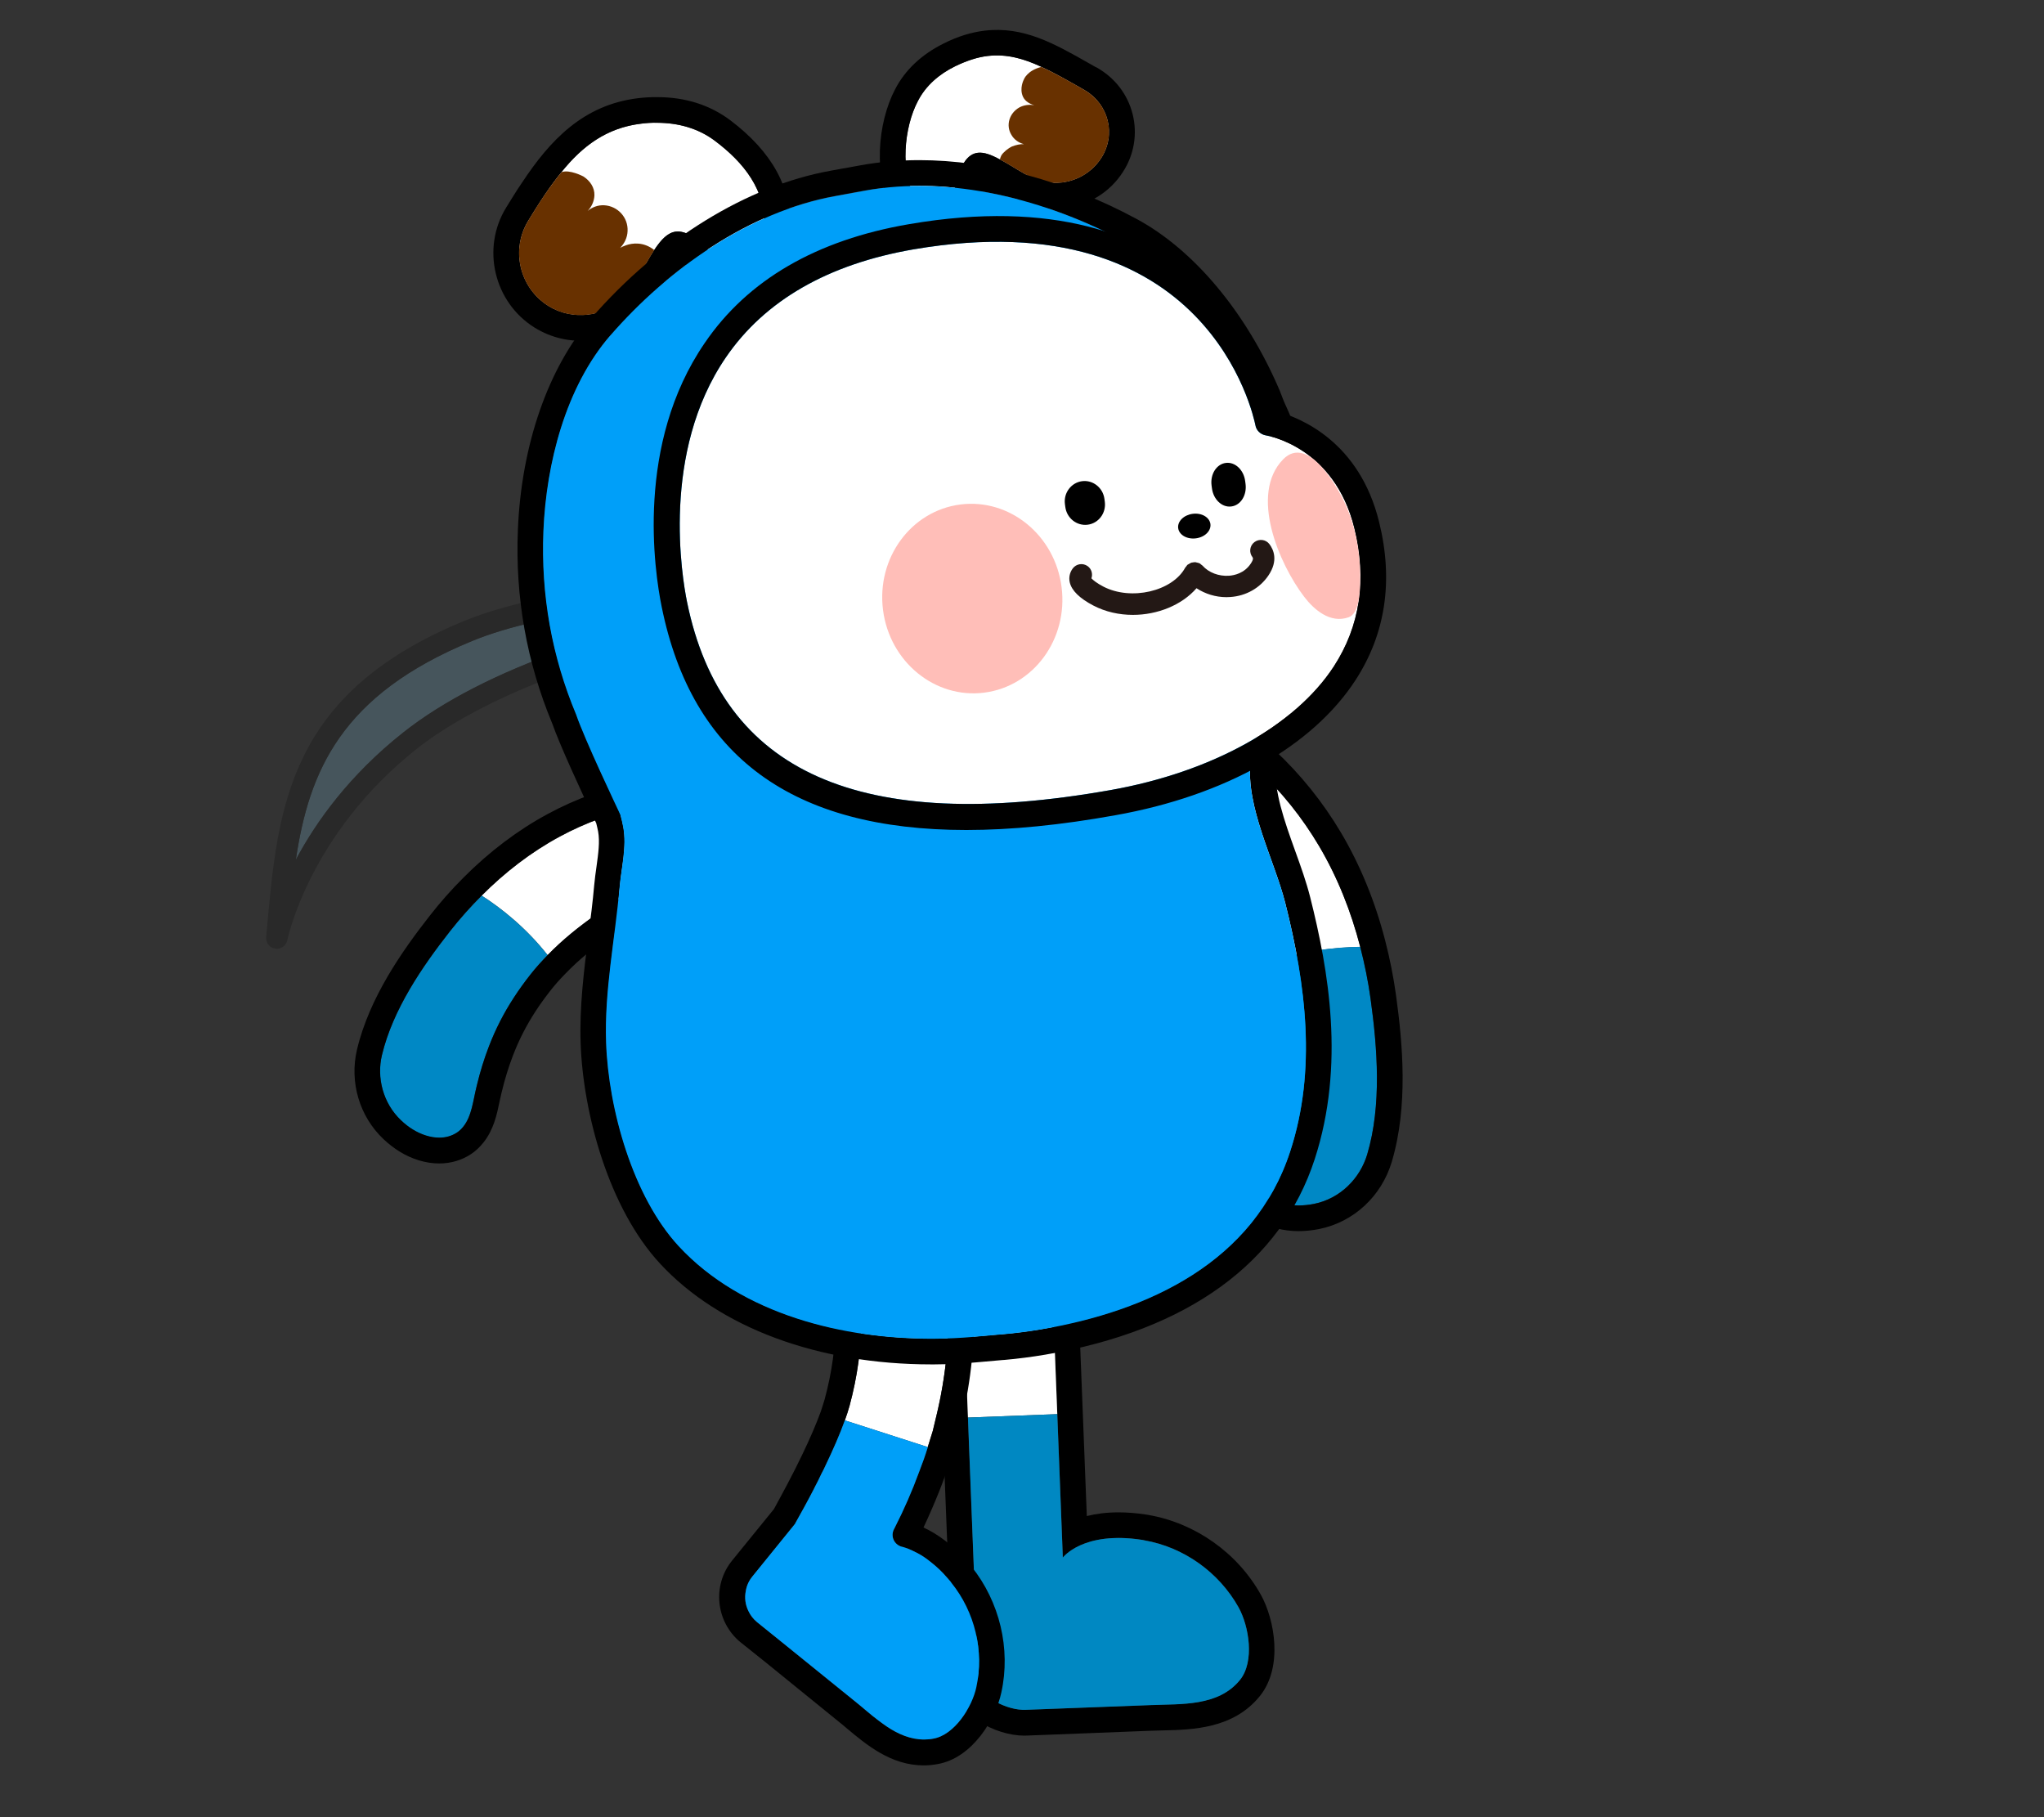 <?xml version="1.0" encoding="utf-8"?>
<!-- Generator: Adobe Illustrator 24.1.1, SVG Export Plug-In . SVG Version: 6.00 Build 0)  -->
<svg version="1.1" id="Layer_1" xmlns="http://www.w3.org/2000/svg" xmlns:xlink="http://www.w3.org/1999/xlink" x="0px" y="0px"
	 viewBox="0 0 270 240" style="enable-background:new 0 0 270 240;" xml:space="preserve">
<rect x="0" y="0" width="270" height="240" fill="#333333" stroke="none"/>
<g>
	<path d="M134.4,152.45c2.18,0,3.99,1.72,4.07,3.92l1.19,30.39l0.74,18.95c0,0,1.94-2.59,7.38-2.59c0.92,0,1.95,0.07,3.09,0.25
		c0.05,0.01,0.29,0.05,0.29,0.05c5.22,0.92,9.85,4.22,12.44,8.84c1.4,2.5,2.15,7.17,0.2,9.59c-2.86,3.54-7.75,3.17-11.79,3.33
		l-13.58,0.53l-2.94,0.11c-0.06,0-0.12,0-0.18,0c-2.37,0-6-1.74-6.09-4.04l-1.35-34.58l0,0l-1.19-30.39
		c-0.09-2.25,5.32-4.29,7.57-4.38C134.3,152.45,134.35,152.45,134.4,152.45 M134.4,149.06C134.4,149.06,134.4,149.06,134.4,149.06
		l-0.29,0.01c-1.67,0.07-4.04,0.74-6.03,1.72c-4.08,2.02-4.86,4.47-4.79,6.17l1.19,30.39l1.35,34.58c0.18,4.52,5.64,7.3,9.48,7.3
		l0.31-0.01l2.94-0.11l13.58-0.53c0.47-0.02,0.96-0.03,1.45-0.04c3.94-0.09,9.35-0.21,12.84-4.55c3.09-3.84,1.93-10.12,0.12-13.37
		c-3.07-5.5-8.61-9.44-14.81-10.53l-0.29-0.05c-1.32-0.2-2.53-0.3-3.68-0.3c-1.62,0-3.01,0.19-4.21,0.49l-0.53-13.6l-1.19-30.39
		C141.71,152.21,138.43,149.06,134.4,149.06L134.4,149.06z"/>
	<path style="fill:#FFFFFF;" d="M139.66,186.77l-11.8,0.45l-1.19-30.38c-0.08-2.26,5.31-4.29,7.57-4.38
		c2.26-0.11,4.15,1.64,4.24,3.9L139.66,186.77z"/>
	<path style="fill-rule:evenodd;clip-rule:evenodd;fill:#0088C2;" d="M163.8,221.87c-2.85,3.53-7.76,3.16-11.8,3.33l-13.58,0.51
		l-2.94,0.11c-2.37,0.11-6.18-1.67-6.27-4.04L128,190.92l-0.14-3.7l11.8-0.45l0.14,3.67l0.59,15.28c0,0,2.65-3.56,10.48-2.34
		c0.06,0,0.28,0.06,0.28,0.06c5.22,0.9,9.85,4.21,12.45,8.84C164.99,214.78,165.75,219.44,163.8,221.87z"/>
</g>
<g>
	<path style="fill:#FFFFFF;" d="M123.69,187l-0.48,2l-0.65,2.09v0.03l-10.96-3.53c0.25-0.68,0.45-1.33,0.62-1.92
		c2.09-7.76,2.06-15.13-0.06-21.94c-0.34-1.04-0.71-2.06-1.13-3.08c-0.42-0.99-0.88-1.98-1.38-2.96c-0.23-0.42-0.42-0.9-0.54-1.36
		c-0.11-0.45-0.17-0.93-0.17-1.38c0-1.04,0.28-2.09,0.88-3.05c1.13-1.78,3.13-2.91,5.17-2.91h0.23c1.92,0.08,3.56,1.16,4.52,2.99
		c0.93,1.75,1.72,3.53,2.43,5.34C125.72,166.61,126.2,176.58,123.69,187z"/>
	<path d="M128.35,206.93h-0.03c-0.06-0.08-0.11-0.17-0.17-0.25c-2.23-2.65-4.38-4.12-6.16-4.94c1.52-3.25,2.82-6.47,3.78-9.6
		c0.03-0.08,0.06-0.17,0.08-0.25l0.59-1.86c0-0.08,0.03-0.14,0.06-0.23l0.48-2c2.68-11.12,2.12-21.8-1.67-31.68
		c-0.82-2.09-1.67-3.95-2.6-5.7c-1.52-2.91-4.21-4.66-7.37-4.8h-0.37c-3.19,0-6.3,1.72-8.02,4.49c-0.93,1.5-1.41,3.16-1.41,4.86
		c0,0.73,0.08,1.5,0.28,2.2c0.17,0.73,0.42,1.44,0.79,2.12c0.96,1.84,1.72,3.61,2.32,5.48c1.92,6.18,1.92,12.93,0,20.05
		c-0.14,0.45-0.31,1.02-0.51,1.61c-0.59,1.61-1.38,3.47-2.43,5.65c-1.21,2.54-2.57,5.05-3.76,7.23l-5.51,6.78
		c-2.68,3.28-2.17,8.13,1.1,10.81l3.22,2.57l9.77,7.93c0.34,0.25,0.65,0.54,0.99,0.82c2.63,2.2,5.87,4.94,10.22,4.94
		c0.59,0,1.21-0.06,1.81-0.17c4.63-0.79,7.71-5.99,8.44-9.46C133.54,217.77,132.05,211.56,128.35,206.93z M128.97,222.83
		c-0.54,2.6-2.88,6.32-5.7,6.8c-0.42,0.08-0.82,0.11-1.21,0.11c-1.78,0-3.42-0.71-4.88-1.69c-0.37-0.25-0.73-0.51-1.1-0.79
		c-1.07-0.79-2.09-1.72-3.08-2.51l-9.8-7.93l-3.19-2.57c-0.51-0.42-0.9-0.93-1.16-1.5c-0.4-0.82-0.51-1.72-0.34-2.6
		c0.11-0.71,0.4-1.36,0.88-1.95l5.65-6.97v-0.03c0.73-1.3,1.61-2.88,2.48-4.57c0.03-0.06,0.06-0.11,0.08-0.17
		c0.31-0.59,0.62-1.19,0.9-1.81c0.2-0.37,0.4-0.76,0.56-1.13c0.99-2.06,1.89-4.12,2.54-5.93c0.25-0.68,0.45-1.33,0.62-1.92
		c2.09-7.76,2.06-15.13-0.06-21.94c-0.34-1.04-0.71-2.06-1.13-3.08c-0.42-0.99-0.9-1.98-1.41-2.96c-0.23-0.42-0.4-0.88-0.51-1.36
		c-0.11-0.45-0.17-0.93-0.17-1.38c0-1.04,0.28-2.09,0.88-3.05c1.13-1.78,3.13-2.91,5.17-2.91h0.23c1.92,0.08,3.56,1.16,4.52,2.99
		c0.93,1.75,1.72,3.53,2.43,5.34c3.56,9.29,4.04,19.26,1.52,29.68l-0.48,2l-0.65,2.09v0.03c-0.34,1.1-0.73,2.2-1.16,3.3
		c-0.9,2.46-1.98,4.94-3.25,7.43c-0.03,0.03-0.03,0.08-0.06,0.11c-0.48,0.93,0,2.03,1.02,2.32c0.06,0,0.08,0.03,0.14,0.03
		c0.2,0.06,0.4,0.14,0.62,0.2c0.42,0.17,0.85,0.37,1.33,0.62c0.54,0.28,1.1,0.65,1.69,1.13c0.54,0.42,1.13,0.93,1.72,1.55
		c0.31,0.34,0.62,0.68,0.93,1.04c0.03,0.03,0.14,0.2,0.14,0.2C128.77,212.89,130.01,218.03,128.97,222.83z"/>
	<path style="fill:#009FF8;" d="M128.97,222.83c-0.54,2.6-2.88,6.32-5.7,6.8c-0.42,0.08-0.82,0.11-1.21,0.11
		c-1.78,0-3.42-0.71-4.88-1.69c-0.37-0.25-0.73-0.51-1.1-0.79c-1.07-0.79-2.09-1.72-3.08-2.51l-9.8-7.93l-3.19-2.57
		c-0.51-0.42-0.9-0.93-1.16-1.5c-0.4-0.82-0.51-1.72-0.34-2.6c0.11-0.71,0.4-1.36,0.88-1.95l5.65-6.97v-0.03
		c0.73-1.3,1.61-2.88,2.48-4.57c0.03-0.06,0.06-0.11,0.08-0.17c0.31-0.59,0.62-1.19,0.9-1.81c0.2-0.37,0.4-0.76,0.56-1.13
		c0.99-2.06,1.89-4.12,2.54-5.93l10.96,3.53c-0.34,1.1-0.73,2.2-1.16,3.3c-0.9,2.46-1.98,4.94-3.25,7.43
		c-0.03,0.03-0.03,0.08-0.06,0.11c-0.48,0.93,0,2.03,1.02,2.32c0.06,0,0.08,0.03,0.14,0.03c0.2,0.06,0.4,0.14,0.62,0.2
		c0.42,0.17,0.85,0.37,1.33,0.62c0.54,0.28,1.1,0.65,1.69,1.13c0.54,0.42,1.13,0.93,1.72,1.55c0.31,0.34,0.62,0.68,0.93,1.04
		c0.03,0.03,0.14,0.2,0.14,0.2C128.77,212.89,130.01,218.03,128.97,222.83z"/>
</g>
<g>
	<path style="fill:#FFFFFF;" d="M145.47,20.88c-1.18,1.84-3.14,2.99-5.22,3.23c-1.49,0.18-3.03-0.1-4.39-0.85
		c-2.89-1.62-5.05-3.27-6.7-3.08c-0.67,0.08-1.28,0.46-1.81,1.29c-1.3,1.97-0.49,3.81-2.52,4.39c-1.04,0.32-1.95,0.83-2.68,0.91
		c-0.48,0.06-0.89-0.07-1.17-0.52c-2.14-3.44-1.57-9.45,0.27-12.91c1.04-2.03,2.79-3.54,4.92-4.59c1.56-0.75,2.96-1.2,4.3-1.36
		c4.32-0.51,7.94,1.76,12.75,4.47C146.47,13.74,147.48,17.74,145.47,20.88z"/>
	<path d="M149.62,15.1c-0.65-2.62-2.33-4.81-4.74-6.18l-0.24-0.11l-0.7-0.4c-4.69-2.66-8.72-4.97-13.88-4.36
		c-1.77,0.21-3.55,0.76-5.4,1.69c-2.93,1.45-5.1,3.5-6.42,6.05c-2.32,4.4-3,11.7-0.13,16.28c0.95,1.54,2.6,2.31,4.43,2.09
		c0.84-0.1,1.63-0.42,2.31-0.67c0.3-0.12,0.6-0.24,0.95-0.34c3.1-0.93,3.69-3.45,3.97-4.68c0.08-0.27,0.14-0.5,0.18-0.67
		c0.63,0.3,1.49,0.79,2.16,1.2c0.37,0.24,0.77,0.48,1.19,0.71c0.31,0.19,0.61,0.35,0.95,0.54c1.92,1.05,4.13,1.5,6.4,1.23
		c3.2-0.38,6-2.13,7.68-4.77C149.82,20.42,150.26,17.69,149.62,15.1z M145.47,20.88c-1.18,1.84-3.14,2.99-5.22,3.23
		c-1.49,0.18-3.03-0.1-4.39-0.85c-1.43-0.8-2.69-1.62-3.78-2.2c-1.12-0.61-2.08-0.98-2.92-0.88c-0.67,0.08-1.28,0.46-1.81,1.29
		c-1.3,1.97-0.49,3.81-2.52,4.39c-1.04,0.32-1.95,0.83-2.68,0.91c-0.48,0.06-0.89-0.07-1.17-0.52c-2.14-3.44-1.57-9.45,0.27-12.91
		c1.04-2.03,2.79-3.54,4.92-4.59c1.56-0.75,2.96-1.2,4.3-1.36c2.47-0.29,4.7,0.33,7.08,1.44c1.77,0.79,3.6,1.85,5.67,3.03
		C146.47,13.74,147.48,17.74,145.47,20.88z"/>
	<path style="fill:#683100;" d="M145.47,20.88c-1.18,1.84-3.14,2.99-5.22,3.23c-1.49,0.18-3.03-0.1-4.39-0.85
		c-1.43-0.8-2.69-1.62-3.78-2.2c0.04-0.17,0.1-0.35,0.19-0.53c0.26-0.43,0.91-0.96,1.42-1.19c0.52-0.2,1.04-0.32,1.56-0.3
		c-0.67-0.18-1.29-0.59-1.65-1.23c-0.77-1.25-0.28-2.87,1.05-3.62c0.62-0.33,1.32-0.41,1.98-0.29c-0.62-0.18-1.2-0.51-1.49-1.1
		c-0.53-1.13,0.1-2.29,0.1-2.29s0.4-1.18,2.31-1.67c1.77,0.79,3.6,1.85,5.67,3.03C146.47,13.74,147.48,17.74,145.47,20.88z"/>
</g>
<g>
	<path style="fill:#FFFFFF;" d="M100.94,30.06c-0.1,1.72-2.67,3.57-4.73,3.93c-0.08,0.01-0.16,0.05-0.25,0.06
		c-2.16,0.26-2.31-1.45-4.65-2.91c-0.77-0.45-1.44-0.62-2.03-0.55c-2.1,0.26-3.41,3.51-5.69,7.21c-1.36,2.18-3.56,3.48-5.91,3.76
		c-1.77,0.21-3.63-0.13-5.26-1.15c-3.79-2.38-4.99-7.39-2.67-11.22c4.1-6.73,7.9-12,14.93-12.85c0.7-0.09,1.4-0.14,2.15-0.12
		c2.73,0.01,5.38,0.71,7.6,2.38C98.21,21.43,101.25,25.13,100.94,30.06z"/>
	<path d="M96.45,15.87c-2.69-2.01-5.92-3.04-9.61-3.04c-0.88-0.01-1.73,0.04-2.57,0.14c-7.23,0.88-11.61,5.54-15.34,11.19
		c-0.73,1.06-1.39,2.16-2.08,3.27c-3.3,5.38-1.58,12.51,3.77,15.84c2.22,1.38,4.85,1.97,7.45,1.65c3.48-0.42,6.54-2.36,8.37-5.34
		c0.55-0.86,1.04-1.72,1.49-2.51c0.17-0.28,0.33-0.55,0.49-0.86c0.44-0.79,0.94-1.59,1.32-2.04c0.43,0.29,0.76,0.62,1.11,0.97
		c0.95,0.99,2.51,2.62,5.51,2.26c0.14-0.02,0.3-0.07,0.47-0.09c2.87-0.52,7.24-3.13,7.48-7.05C104.66,24.89,102,20.06,96.45,15.87z
		 M100.94,30.06c-0.1,1.72-2.67,3.57-4.73,3.93c-0.08,0.01-0.16,0.05-0.25,0.06c-2.16,0.26-2.31-1.45-4.65-2.91
		c-0.77-0.45-1.44-0.62-2.03-0.55c-1.09,0.13-1.95,1.06-2.86,2.42c-0.84,1.3-1.71,3-2.83,4.78c-1.36,2.18-3.56,3.48-5.91,3.76
		c-1.77,0.21-3.63-0.13-5.26-1.15c-3.79-2.38-4.99-7.39-2.67-11.22c1.44-2.39,2.88-4.59,4.42-6.45c2.79-3.47,5.97-5.85,10.51-6.4
		c0.7-0.09,1.4-0.14,2.15-0.12c2.73,0.01,5.38,0.71,7.6,2.38C98.21,21.43,101.25,25.13,100.94,30.06z"/>
	<path style="fill:#683100;" d="M86.42,33.02c-0.84,1.3-1.71,3-2.83,4.78c-1.36,2.18-3.56,3.48-5.91,3.76
		c-1.77,0.21-3.63-0.13-5.26-1.15c-3.79-2.38-4.99-7.39-2.67-11.22c1.44-2.39,2.88-4.59,4.42-6.45c1.07-0.4,2.88,0.56,2.88,0.56
		c0.89,0.57,1.51,1.47,1.47,2.52c-0.04,0.8-0.39,1.5-0.89,2.04c0.59-0.5,1.35-0.79,2.18-0.75c1.78,0.1,3.18,1.6,3.09,3.41
		c-0.03,0.89-0.43,1.64-0.98,2.22c0.11-0.07,0.4-0.22,0.78-0.35C83.55,32.09,85.01,31.91,86.42,33.02z"/>
</g>
<g style="opacity:0.2;">
	<path style="fill:#91DCFF;" d="M102.89,79.07c-20.61,2.96-39.05,9.29-49.64,17.68c-7.09,5.62-11.49,11.77-14.17,16.8
		c1.75-11.75,6.01-21.8,23.27-28.88C72.08,80.65,87.98,79.29,102.89,79.07z"/>
	<path d="M140.47,77.54c-2.29-0.2-56.16-4.97-79.2,4.49c-23.21,9.54-24.56,24.59-26,40.52l-0.11,1.21
		c-0.06,0.76,0.45,1.44,1.21,1.52c0.06,0.03,0.11,0.03,0.2,0.03c0.65,0,1.24-0.48,1.38-1.13c0.03-0.14,2.88-14,17.05-25.24
		c14.03-11.1,47.83-21.04,85.24-18.58c0.82,0.03,1.44-0.54,1.5-1.3C141.8,78.31,141.23,77.63,140.47,77.54z M39.08,113.54
		c1.75-11.75,6.01-21.8,23.27-28.88c9.74-4.01,25.64-5.36,40.55-5.59c-20.61,2.96-39.05,9.29-49.64,17.68
		C46.16,102.36,41.76,108.52,39.08,113.54z"/>
</g>
<g>
	<g>
		<g>
			<path style="fill:#FFFFFF;" d="M167.28,127.28c-1.48-6.07-4.3-11.42-7.23-17.19c-1.3-2.55-6.17-11.74,0.03-12.23
				c2.25-0.18,4.49,2.32,5.97,3.7c3.24,3,5.98,6.45,8.19,10.18c2.47,4.18,4.24,8.68,5.44,13.33
				C176.31,125.09,171.84,125.6,167.28,127.28z"/>
		</g>
		<g>
			<path style="fill:#0088C5;" d="M166.64,149.06c0.02-0.08,0.04-0.15,0.07-0.23c0.59-1.99,1.01-3.88,1.3-5.74
				c0.42-2.65,0.55-5.24,0.41-7.96c-0.07-1.34-0.2-2.71-0.4-4.14c-0.18-1.28-0.44-2.51-0.74-3.72c4.57-1.68,9.03-2.19,12.4-2.22
				c0.58,2.25,1.04,4.52,1.36,6.82c0.91,6.54,1.49,14.11-0.44,20.59c-0.94,3.15-3.54,5.83-7.01,6.53c-0.72,0.15-1.44,0.22-2.08,0.21
				c-2.35-0.02-4.71-0.97-5.7-3.04c-0.2-0.41-0.3-0.83-0.36-1.25C165.15,152.97,166.1,150.96,166.64,149.06z"/>
		</g>
	</g>
	<path d="M160.3,97.85c2.17,0,4.31,2.37,5.75,3.7c3.24,3,5.98,6.45,8.19,10.18c2.47,4.18,4.24,8.68,5.44,13.33
		c0.58,2.25,1.04,4.52,1.36,6.82c0.91,6.54,1.49,14.11-0.44,20.59c-0.94,3.15-3.54,5.83-7.01,6.53c-0.71,0.14-1.41,0.21-2.04,0.21
		c-0.02,0-0.03,0-0.05,0c-2.35-0.02-4.71-0.97-5.7-3.04c-0.2-0.41-0.3-0.83-0.36-1.25c-0.29-1.95,0.66-3.96,1.2-5.86
		c0.02-0.08,0.04-0.15,0.07-0.23c0.59-2,1.01-3.88,1.3-5.74c0.42-2.65,0.55-5.24,0.41-7.96c-0.07-1.34-0.2-2.71-0.4-4.14
		c-0.18-1.28-0.44-2.51-0.74-3.72c-1.48-6.07-4.3-11.42-7.23-17.19c-1.3-2.55-6.17-11.74,0.03-12.23
		C160.15,97.85,160.22,97.85,160.3,97.85 M160.3,94.46c-0.16,0-0.33,0.01-0.49,0.02c-3.25,0.26-4.74,2.09-5.34,3.16
		c-2.11,3.77,0.05,9.07,2.44,13.76l0.11,0.22l0.48,0.95c2.66,5.22,5.17,10.16,6.48,15.51c0.32,1.3,0.53,2.38,0.67,3.38
		c0.19,1.36,0.31,2.61,0.38,3.85c0.13,2.48,0,4.85-0.38,7.26c-0.28,1.77-0.67,3.51-1.2,5.31l-0.07,0.25
		c-0.11,0.4-0.25,0.8-0.38,1.21c-0.56,1.69-1.26,3.79-0.91,6.09c0.12,0.82,0.33,1.53,0.65,2.19c1.45,3.05,4.8,4.95,8.74,4.98
		c0,0,0,0,0,0c0.93,0,1.87-0.1,2.78-0.28c4.56-0.92,8.23-4.33,9.59-8.89c2.18-7.32,1.44-15.61,0.55-22.02
		c-0.33-2.38-0.81-4.8-1.43-7.2c-1.33-5.16-3.29-9.94-5.81-14.2c-2.41-4.07-5.37-7.75-8.8-10.94l-0.56-0.53
		C166.1,96.91,163.55,94.46,160.3,94.46L160.3,94.46z"/>
</g>
<g>
	<g>
		<g>
			<path style="fill:#FFFFFF;" d="M72.34,126.14c3.92-4.04,8.57-6.86,13.49-9.95c2.18-1.37,10.18-6.19,5.54-9.63
				c-1.68-1.25-4.57-0.39-6.36-0.04c-3.9,0.77-7.62,2.12-11.05,3.97c-3.84,2.07-7.28,4.74-10.33,7.8
				C66.26,119.96,69.53,122.57,72.34,126.14z"/>
		</g>
		<g>
			<path style="fill:#0088C5;" d="M62.93,143.59c0.02-0.07,0.03-0.14,0.05-0.21c0.45-1.86,0.98-3.55,1.59-5.15
				c0.88-2.29,1.95-4.39,3.3-6.46c0.66-1.02,1.39-2.03,2.2-3.06c0.72-0.92,1.49-1.75,2.27-2.56c-2.82-3.57-6.08-6.17-8.71-7.86
				c-1.48,1.48-2.87,3.05-4.17,4.69c-3.69,4.7-7.58,10.37-9.02,16.41c-0.7,2.94,0.12,6.33,2.53,8.6c0.5,0.47,1.03,0.88,1.54,1.2
				c1.85,1.14,4.14,1.55,5.85,0.41c0.34-0.23,0.61-0.51,0.85-0.8C62.32,147.39,62.49,145.34,62.93,143.59z"/>
		</g>
	</g>
	<path d="M88.99,105.9c0.89,0,1.73,0.17,2.39,0.65c4.64,3.44-3.37,8.27-5.54,9.63c-4.92,3.09-9.57,5.91-13.49,9.95
		c-0.78,0.81-1.55,1.64-2.27,2.56c-0.81,1.03-1.54,2.04-2.2,3.06c-1.35,2.07-2.42,4.17-3.3,6.46c-0.62,1.61-1.15,3.3-1.59,5.15
		c-0.02,0.07-0.03,0.14-0.05,0.21c-0.44,1.75-0.61,3.81-1.72,5.2c-0.24,0.3-0.51,0.58-0.85,0.8c-0.71,0.47-1.51,0.68-2.34,0.68
		c-1.18,0-2.42-0.42-3.51-1.09c-0.51-0.31-1.04-0.72-1.54-1.2c-2.4-2.27-3.23-5.65-2.53-8.6c1.44-6.04,5.33-11.71,9.02-16.41
		c1.29-1.65,2.69-3.21,4.17-4.69c3.05-3.06,6.49-5.73,10.33-7.8c3.43-1.85,7.15-3.2,11.05-3.97C86.1,106.3,87.6,105.9,88.99,105.9
		 M88.99,102.51c-1.46,0-2.84,0.3-3.96,0.54l-0.67,0.14c-4.19,0.82-8.23,2.27-12,4.31c-3.95,2.13-7.7,4.96-11.12,8.39
		c-1.59,1.59-3.08,3.27-4.43,5c-3.63,4.63-8.01,10.83-9.65,17.72c-1.02,4.31,0.32,8.84,3.5,11.84c0.65,0.62,1.37,1.17,2.07,1.61
		c1.69,1.05,3.52,1.6,5.29,1.6c1.54,0,3-0.43,4.22-1.25c0.59-0.39,1.11-0.88,1.61-1.5c1.37-1.71,1.79-3.74,2.13-5.38
		c0.08-0.38,0.16-0.76,0.25-1.12l0.06-0.24c0.4-1.67,0.88-3.22,1.46-4.74c0.79-2.06,1.76-3.97,2.97-5.83
		c0.6-0.93,1.27-1.85,2.02-2.81c0.56-0.71,1.2-1.44,2.04-2.29c3.42-3.53,7.61-6.15,12.05-8.94l0.81-0.51l0.19-0.12
		c4.04-2.53,8.19-5.67,8.35-9.75c0.05-1.19-0.25-3.48-2.79-5.36C92.21,102.95,90.73,102.51,88.99,102.51L88.99,102.51z"/>
</g>
<g>
	<path d="M121.43,24.54c9.3,0,18.93,2.96,27.03,7.31c7.96,4.27,13.95,12.84,17.45,21.02c0.21,0.49,0.38,0.99,0.57,1.48
		c0.39,0.84,0.76,1.67,1.1,2.5c4.05,9.97,3.18,19.11,1.36,29.6c-0.39,2.28-3.73,13.55-3.75,14.08c-0.67,6.07,3.15,13.02,4.6,18.79
		c2.7,10.73,4.16,21.95,0.66,32.69c-4.76,14.65-18.69,21.11-32.92,23.54c-1.71,0.29-3.43,0.51-5.16,0.66
		c-0.07,0.01-0.14,0.01-0.2,0.01l-3.51,0.31c-1.73,0.15-3.53,0.24-5.26,0.25c-0.13,0-0.26,0-0.39,0c-11.81,0-25.06-3.28-33.33-12.22
		c-6.05-6.54-9.28-18.07-9.59-26.88c-0.24-6.87,1.18-13.68,1.78-20.5c0.23-2.67,0.96-5.33,0.48-7.97c-0.1-0.55-0.24-1.1-0.38-1.65
		c-0.55-1.16-4.68-9.86-5.84-13.23c-3.19-7.62-4.68-15.79-4.32-24.25c0.37-8.9,2.94-19.03,8.86-25.84
		c7.62-8.76,18.31-16.32,29.68-18.37c0,0,0.08-0.02,0.21-0.04l3.65-0.67C116.56,24.75,118.99,24.54,121.43,24.54 M121.43,21.15
		c-2.71,0-5.35,0.24-7.86,0.7l-3.64,0.66l-0.27,0.05c-11,1.99-22.53,9.09-31.56,19.47c-5.69,6.55-9.23,16.73-9.69,27.93
		c-0.37,8.87,1.16,17.49,4.54,25.6c0.99,2.81,3.69,8.69,5.81,13.17c0.1,0.39,0.18,0.74,0.25,1.1c0.24,1.34,0.02,2.91-0.21,4.58
		c-0.12,0.83-0.23,1.66-0.31,2.5c-0.19,2.18-0.48,4.44-0.76,6.62c-0.59,4.63-1.2,9.42-1.03,14.3c0.32,9.17,3.69,21.72,10.49,29.06
		c7.83,8.46,20.88,13.31,35.82,13.31l0.41,0c1.77-0.01,3.69-0.1,5.54-0.27l3.51-0.31l0.19-0.01c1.83-0.16,3.66-0.4,5.44-0.7
		c18.82-3.21,31.12-12.14,35.57-25.83c4.04-12.44,1.81-25.01-0.6-34.57c-0.5-2-1.25-4.09-1.98-6.11c-1.42-3.95-2.88-8.03-2.55-11.37
		c0.14-0.58,0.71-2.64,1.23-4.47c1.32-4.7,2.27-8.13,2.51-9.51c1.76-10.21,2.97-20.29-1.56-31.45c-0.34-0.85-0.72-1.7-1.11-2.55
		l-0.18-0.46c-0.13-0.34-0.26-0.68-0.4-1.03c-4.41-10.31-11.32-18.58-18.96-22.68C140.8,23.89,130.63,21.15,121.43,21.15
		L121.43,21.15z"/>
	<path style="fill:#009FF9;" d="M169.79,119.33c-1.45-5.77-5.27-12.71-4.6-18.79c0.02-0.53,3.36-11.8,3.75-14.08
		c1.81-10.49,2.69-19.63-1.37-29.6c-0.34-0.83-0.71-1.67-1.1-2.5c-0.2-0.49-0.36-0.99-0.58-1.48c-3.5-8.19-9.49-16.75-17.45-21.02
		c-10.23-5.49-22.9-8.77-34.26-6.66l-3.65,0.67c-0.12,0.02-0.21,0.04-0.21,0.04c-11.37,2.05-22.06,9.62-29.68,18.37
		c-5.93,6.82-8.49,16.95-8.86,25.84c-0.35,8.46,1.13,16.64,4.32,24.25c1.16,3.37,5.3,12.07,5.84,13.23
		c0.14,0.54,0.28,1.09,0.38,1.64c0.48,2.64-0.25,5.3-0.48,7.97c-0.6,6.82-2.02,13.63-1.78,20.5c0.31,8.8,3.54,20.34,9.59,26.88
		c8.37,9.04,21.82,12.29,33.73,12.22c1.73-0.01,3.53-0.1,5.26-0.25l3.51-0.31c0.07-0.01,0.13-0.01,0.2-0.01
		c1.73-0.15,3.45-0.37,5.16-0.66c14.24-2.43,28.16-8.89,32.92-23.54C173.94,141.27,172.48,130.05,169.79,119.33z"/>
</g>
<path style="fill:#009FF8;" d="M114.19,25.18c0,0-0.08,0.01-0.21,0.03L114.19,25.18z"/>
<g>
	<path style="fill-rule:evenodd;clip-rule:evenodd;fill:#FFFFFF;" d="M176.19,88.02c-5.11,7.85-16.12,13.95-29.45,16.32
		c-33.09,5.87-51.39-2.26-55.99-24.85c-0.65-3.19-3.47-19.74,5.14-32.3c5.14-7.51,13.5-12.31,24.79-14.26
		c38.91-6.64,44.89,22,45.15,23.21c0.11,0.71,0.68,1.24,1.38,1.36c0.37,0.06,9.06,1.58,11.69,12.25
		C180.56,76.56,179.66,82.68,176.19,88.02z"/>
	<path d="M182.17,68.93c-2.6-10.59-10.33-13.69-13.3-14.54c-1.52-5.76-10.5-31.34-48.76-24.79c-12.25,2.09-21.35,7.37-27.02,15.7
		c-9.15,13.33-6.66,30.07-5.68,34.87c4.01,19.71,17.22,29.45,40.24,29.45c5.9,0,12.48-0.65,19.68-1.95
		c14.46-2.57,26-9.06,31.71-17.82C183.02,83.73,184.09,76.7,182.17,68.93z M90.75,79.49c-0.65-3.19-3.47-19.74,5.14-32.3
		c5.14-7.51,13.5-12.31,24.79-14.26c38.91-6.64,44.89,22,45.15,23.21c0.11,0.71,0.68,1.24,1.38,1.36
		c0.37,0.06,9.06,1.58,11.69,12.25c1.67,6.8,0.76,12.93-2.71,18.27c-5.11,7.85-16.12,13.95-29.45,16.32
		C113.65,110.21,95.35,102.08,90.75,79.49z"/>
	<path style="fill-rule:evenodd;clip-rule:evenodd;fill:#FFBEB8;" d="M140.23,77.55c0.87,6.87-3.71,13.1-10.22,13.93
		s-12.5-4.07-13.37-10.93c-0.87-6.86,3.71-13.09,10.22-13.92S139.36,70.69,140.23,77.55"/>
	<path style="fill-rule:evenodd;clip-rule:evenodd;fill:#FFBEB8;" d="M177.81,66.8c-0.97-2.22-4.99-9.54-8.32-6.13
		c-4.48,4.6-0.54,13.79,2.77,18.13c1.3,1.71,3.46,3.6,5.9,2.72c1.37-0.5,1.46-3.27,1.49-4.22C179.79,73.73,179.24,70.09,177.81,66.8
		z"/>
</g>
<g>
	<path style="fill-rule:evenodd;clip-rule:evenodd;" d="M159.89,69.21c0.11,0.9-0.74,1.74-1.92,1.89c-1.18,0.15-2.22-0.45-2.34-1.35
		c-0.11-0.89,0.74-1.74,1.93-1.89C158.74,67.71,159.77,68.32,159.89,69.21"/>
	<path style="fill-rule:evenodd;clip-rule:evenodd;" d="M162.65,66.89L162.65,66.89c-1.23,0.16-2.37-0.92-2.56-2.4l-0.05-0.38
		c-0.19-1.48,0.65-2.81,1.88-2.97s2.37,0.92,2.56,2.4l0.05,0.38C164.72,65.41,163.88,66.74,162.65,66.89"/>
	<path style="fill-rule:evenodd;clip-rule:evenodd;" d="M143.67,69.3L143.67,69.3c-1.44,0.18-2.76-0.87-2.95-2.35l-0.05-0.38
		c-0.19-1.48,0.83-2.83,2.27-3.02c1.44-0.18,2.76,0.87,2.95,2.35l0.05,0.38C146.13,67.77,145.11,69.12,143.67,69.3"/>
	<path style="fill:#231815;" d="M167.68,71.86c-0.47-0.62-1.36-0.73-1.98-0.26c-0.62,0.47-0.74,1.36-0.26,1.98
		c0.06,0.08,0.19,0.25-0.23,0.87c-0.85,1.27-2.17,1.54-2.87,1.59c-1.34,0.09-2.67-0.41-3.49-1.33c-0.05-0.06-0.12-0.09-0.18-0.14
		c-0.07-0.05-0.12-0.12-0.19-0.16c-0.01-0.01-0.03-0.01-0.04-0.01c-0.11-0.05-0.22-0.08-0.34-0.1c-0.06-0.01-0.12-0.04-0.19-0.05
		c-0.11-0.01-0.22,0.01-0.33,0.03c-0.07,0.01-0.14,0.01-0.2,0.03c-0.09,0.03-0.17,0.08-0.25,0.13c-0.08,0.04-0.16,0.08-0.23,0.13
		c-0.01,0.01-0.03,0.01-0.04,0.02c-0.07,0.06-0.1,0.14-0.16,0.21c-0.04,0.06-0.1,0.1-0.14,0.17c-1.7,3.14-7.17,4.4-10.82,2.5
		c-0.85-0.44-1.35-0.85-1.57-1.09c0.2-0.57,0.02-1.23-0.49-1.6c-0.63-0.46-1.51-0.33-1.98,0.3c-0.4,0.54-0.54,1.19-0.39,1.84
		c0.25,1.08,1.3,2.11,3.12,3.06c1.61,0.84,3.42,1.23,5.22,1.23c3.25,0,6.46-1.29,8.4-3.52c1.15,0.75,2.52,1.18,3.95,1.18
		c0.17,0,0.34-0.01,0.52-0.02c2.07-0.14,3.9-1.18,5.02-2.83C168.9,74.02,168.21,72.56,167.68,71.86z"/>
</g>
</svg>
